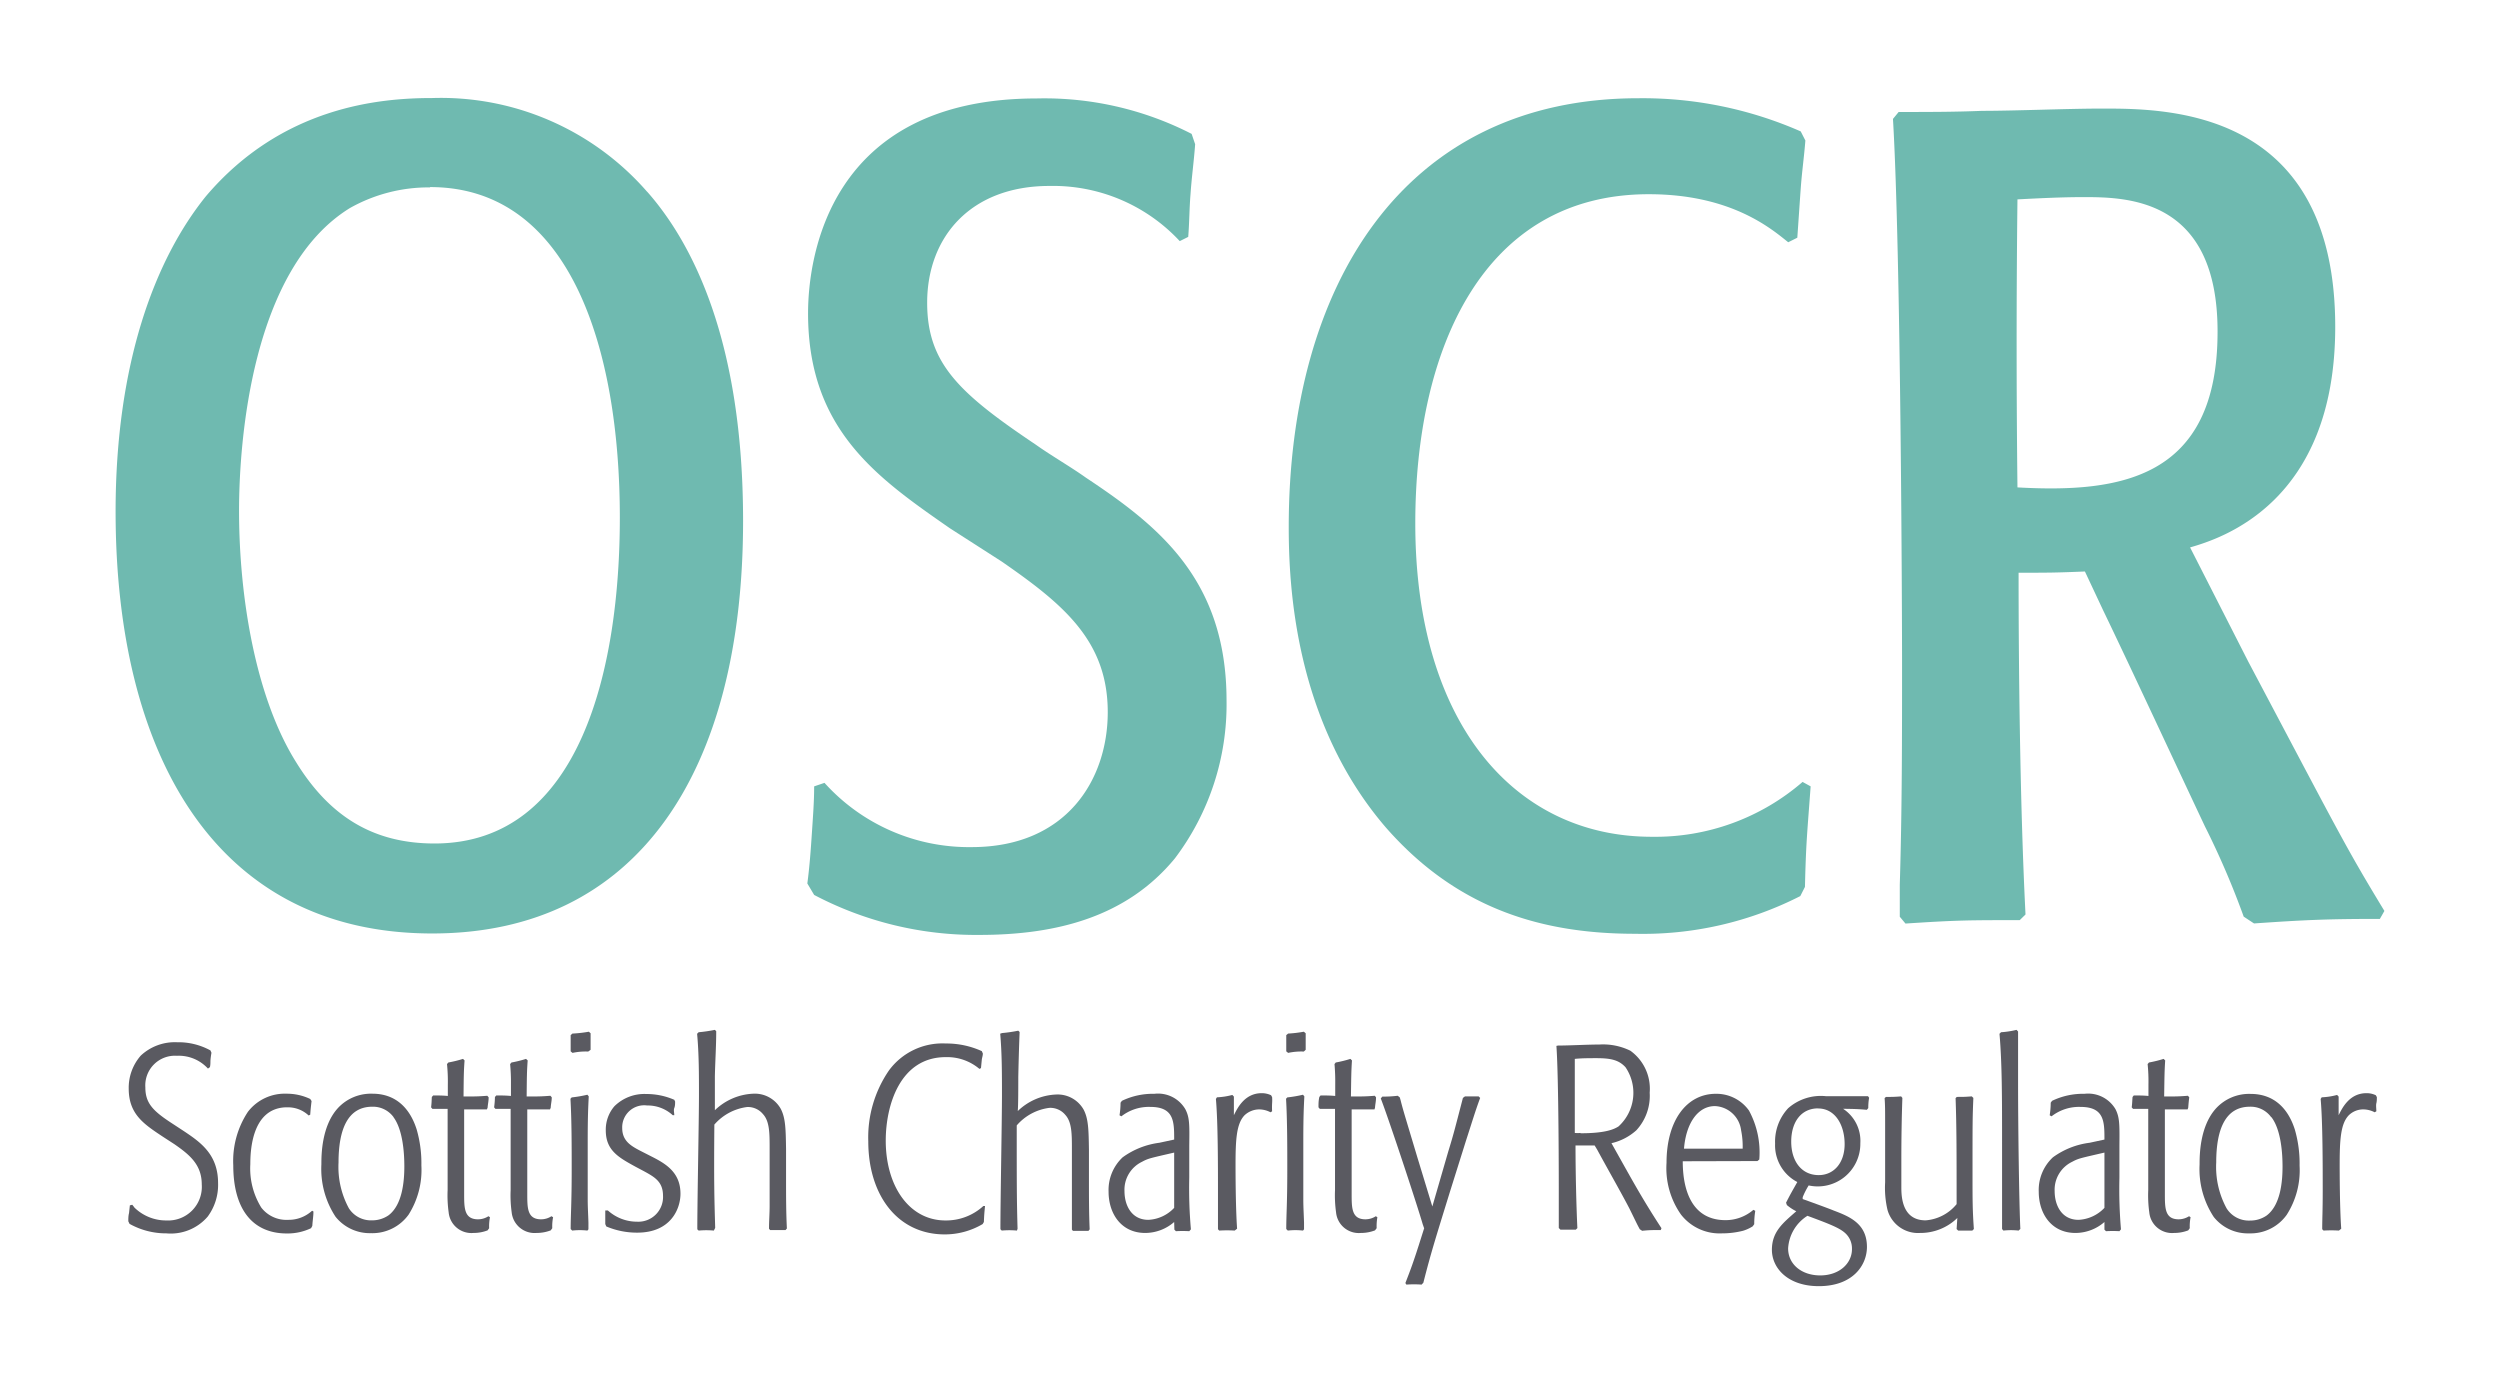 <svg id="Layer_1" data-name="Layer 1" xmlns="http://www.w3.org/2000/svg" viewBox="0 0 242 134"><defs><style>.cls-1{fill:#6fbab0;}.cls-2{fill:#5a5a61;}</style></defs><title>Artboard 12</title><path class="cls-1" d="M41.62,18.14a15.53,15.53,0,0,0-7.75,2C24.36,26,23.14,42.7,23.14,49.45c0,8.19,1.55,18,5.53,24.34,3.21,5.2,7.42,7.86,13.39,7.86C56.33,81.65,60,64.39,60,50.11c0-16.26-4.75-32-18.36-32m21,.44c4.42,5,9.29,14.5,9.29,31.87,0,24.23-10.18,39.94-30.09,39.94-21.24,0-30.65-17.7-30.65-40.83C11.19,35.18,15,25.11,19.93,19c7.42-8.74,16.93-9.51,21.91-9.51a26.47,26.47,0,0,1,20.8,9.07"/><path class="cls-1" d="M114.2,23.34A16.74,16.74,0,0,0,101.58,18C94,18,89.75,22.9,89.75,29.31c0,5.87,3.09,8.75,10.51,13.73,1.55,1.1,3.31,2.1,4.86,3.2,7,4.65,13.61,9.85,13.61,21.58a24.71,24.71,0,0,1-5,15.27c-4.64,5.64-11.39,7.41-18.92,7.41a33.63,33.63,0,0,1-16-3.87l-.66-1.11c.22-1.66.33-3.21.44-4.87s.22-3.09.22-4.53l1-.34A18.83,18.83,0,0,0,94.06,82c9.18,0,13.17-6.53,13.17-13.06,0-6.86-4.21-10.4-10.29-14.6l-5-3.21c-7-4.87-13.72-9.51-13.72-20.8,0-5.2,1.88-20.8,22.13-20.8a31.22,31.22,0,0,1,15,3.43l.34,1c-.12,1.67-.34,3.21-.45,4.87-.11,1.33-.11,2.77-.22,4.1Z"/><path class="cls-1" d="M175.27,76.12c-.33,4.53-.45,5.42-.55,9.73l-.45.89a33.52,33.52,0,0,1-16,3.65c-8.85,0-17.15-2.33-24.12-10.29-8.85-10.29-9.4-23.46-9.4-29.1,0-23.23,11-41.49,33.85-41.49a38.06,38.06,0,0,1,15.71,3.21l.45.88c-.12,1.55-.34,3.1-.45,4.65s-.22,3.21-.33,4.76l-.88.44c-1.66-1.33-5.54-4.65-13.5-4.65C143.51,18.8,137,33.85,137,50.67,137,70,146.61,81,159.89,81a21.79,21.79,0,0,0,14.6-5.31Z"/><path class="cls-1" d="M214.66,32.08c0-12.83-8.63-13-12.95-13-2.1,0-4.31.11-6.42.22q-.16,13.94,0,27.88c9.85.55,19.37-.78,19.37-15.05M183.79,10.84c2.76,0,5.42,0,8.07-.11,3.21,0,8.41-.22,11.62-.22,6.31,0,22.57,0,22.57,21.13,0,17-11,20.47-14.05,21.35l5.64,11.07c9,17,9.41,17.92,13.17,24.12l-.44.77c-5.2,0-7.42.11-12.18.44l-1-.66A79.9,79.9,0,0,0,213.44,80c-2.77-5.87-7.08-15.16-9.85-20.91l-1.77-3.77c-2.88.12-3.54.12-6.42.12,0,8.07.11,22,.67,33.08l-.56.55c-5,0-6,0-11.06.33l-.55-.66v-3.1c.22-7.19.22-14.27.22-21.46,0-4-.11-39.72-.88-52.67Z"/><path class="cls-2" d="M20.13,103.44a3.82,3.82,0,0,0-3-1.24,2.87,2.87,0,0,0-3.06,3.06c0,1.53.73,2.28,2.61,3.5l1.16.76c1.6,1.07,3.27,2.25,3.27,5a5.17,5.17,0,0,1-1,3.24,4.71,4.71,0,0,1-4,1.63,7.26,7.26,0,0,1-3.57-.92l-.12-.25c0-.26,0-.53.07-.79l.08-.75.23-.06a3.42,3.42,0,0,1,.22.28,4.39,4.39,0,0,0,3.09,1.24,3.26,3.26,0,0,0,3.42-3.49c0-1.93-1.21-2.89-2.63-3.88l-1.17-.76c-1.79-1.19-3.27-2.15-3.27-4.63a4.72,4.72,0,0,1,1.17-3.2,4.82,4.82,0,0,1,3.52-1.29,6.44,6.44,0,0,1,3.22.79l.1.23a6.93,6.93,0,0,0-.1.78c0,.2,0,.41-.05.61Z"/><path class="cls-2" d="M30.34,117.27c0,.46-.06.71-.11,1.4l-.12.22a5.31,5.31,0,0,1-2.33.51c-3.35,0-5.2-2.36-5.2-6.61A8.64,8.64,0,0,1,24,107.62a4.5,4.5,0,0,1,3.75-1.75,5.29,5.29,0,0,1,2.28.51l.13.2c-.08.66-.1.89-.13,1.32l-.15.08a2.93,2.93,0,0,0-2.1-.79h-.16c-3.24.15-3.39,4.18-3.39,5.52a7.2,7.2,0,0,0,1.06,4.18,3.07,3.07,0,0,0,2.61,1.19,3.35,3.35,0,0,0,2.31-.88Z"/><path class="cls-2" d="M38.09,108.13a2.47,2.47,0,0,0-2.05-1c-2.33,0-3.27,2.11-3.27,5.4a8.39,8.39,0,0,0,1,4.43A2.54,2.54,0,0,0,36,118.13a2.81,2.81,0,0,0,1.6-.48c1.34-1,1.54-3.26,1.54-4.74,0-1.24-.13-3.54-1.06-4.78m2.25,1.19a11.75,11.75,0,0,1,.46,3.49,8.08,8.08,0,0,1-1.24,4.77,4.32,4.32,0,0,1-3.63,1.79,4.25,4.25,0,0,1-3.44-1.59,8.42,8.42,0,0,1-1.37-5.07c0-.86,0-3.72,1.62-5.47a4.36,4.36,0,0,1,3.32-1.37c2.23,0,3.62,1.37,4.28,3.45"/><path class="cls-2" d="M47.13,107.39l-2.2,0v6.84c0,.46,0,.91,0,1.34,0,1.37,0,2.46,1.35,2.46a1.86,1.86,0,0,0,1-.3l.15.1a4.44,4.44,0,0,0-.08,1.06l-.15.21a3.78,3.78,0,0,1-1.37.25,2.21,2.21,0,0,1-2.4-2,11.83,11.83,0,0,1-.1-2.15V113.8c0-2.38,0-2.79,0-6.46l-1.47,0-.13-.15c.05-.38.05-.61.07-1l.13-.15c.48,0,.94,0,1.42.05v-1.09a16.77,16.77,0,0,0-.08-2l.13-.15a11.73,11.73,0,0,0,1.42-.35l.15.15c-.08,1.09-.08,1.54-.1,3.49,1.12,0,1.42,0,2.3-.07l.13.15c0,.38-.07.61-.1,1Z"/><path class="cls-2" d="M53.24,107.39l-2.2,0v6.84c0,.46,0,.91,0,1.34,0,1.37,0,2.46,1.34,2.46a1.83,1.83,0,0,0,1-.3l.16.1a4.44,4.44,0,0,0-.08,1.06l-.15.21a3.84,3.84,0,0,1-1.37.25,2.23,2.23,0,0,1-2.41-2,11.83,11.83,0,0,1-.1-2.15V113.8c0-2.38,0-2.79,0-6.46l-1.47,0-.13-.15a8.27,8.27,0,0,0,.08-1l.13-.15c.48,0,.93,0,1.42.05v-1.09a19.14,19.14,0,0,0-.08-2l.13-.15a11.15,11.15,0,0,0,1.41-.35l.16.15c-.08,1.09-.08,1.54-.1,3.49,1.11,0,1.41,0,2.3-.07l.13.15c0,.38-.08.61-.1,1Z"/><path class="cls-2" d="M56.94,101.79a6.09,6.09,0,0,0-1.52.13l-.18-.15c0-.79,0-.91,0-1.57l.17-.15A12.4,12.4,0,0,0,57,99.87l.17.15c0,.76,0,1,0,1.6Zm-.08,17.33a6.48,6.48,0,0,0-1.47,0l-.15-.15c0-1.32.1-2.48.1-5.7,0-2.31,0-4.81-.12-6.91l.12-.13a12.62,12.62,0,0,0,1.52-.26l.13.16c-.05,1-.1,2-.1,4.25,0,.18,0,4.08,0,5.73,0,.76.05,1.49.07,2.25V119Z"/><path class="cls-2" d="M58.84,117.17a4.2,4.2,0,0,0,2.84,1.09,2.39,2.39,0,0,0,2.5-2.51c0-1.37-.83-1.82-1.85-2.38l-.81-.43c-1.62-.89-2.88-1.57-2.88-3.52a3.47,3.47,0,0,1,.83-2.33,4.12,4.12,0,0,1,3.09-1.19,6.73,6.73,0,0,1,2.71.56l.08.17c0,.21,0,.43-.08.63s0,.46,0,.69l-.15,0a3.59,3.59,0,0,0-2.48-.94,2.13,2.13,0,0,0-2.41,2.18c0,1.24.83,1.72,1.7,2.18l1,.51c1.34.68,2.94,1.49,2.94,3.67,0,1.47-.94,3.77-4.18,3.77a7.58,7.58,0,0,1-3-.6l-.1-.23c0-.23,0-.46,0-.69s0-.4,0-.63Z"/><path class="cls-2" d="M69.1,119.12a8.08,8.08,0,0,0-1.47,0L67.5,119c0-2.86.16-10.56.16-13,0-2,0-4-.18-5.93l.15-.15a13.87,13.87,0,0,0,1.57-.23l.13.13c0,1.44-.1,2.91-.13,4.36,0,.94,0,2.76,0,3.29a5.69,5.69,0,0,1,3.7-1.6,2.88,2.88,0,0,1,2.68,1.47c.46.89.48,1.93.51,3.88v2.51c0,2.12,0,3.57.08,5.19l-.13.15c-.69,0-.81,0-1.49,0l-.11-.13c0-.73.06-1.47.06-2.21,0-1.46,0-3.11,0-5.54,0-1.49,0-2.64-.64-3.34a1.89,1.89,0,0,0-1.54-.69,5.06,5.06,0,0,0-3.17,1.7c-.05,5.72,0,7.19.08,10Z"/><path class="cls-2" d="M95.35,116.74c-.06.63-.08.81-.11,1.55l-.12.2a7.2,7.2,0,0,1-3.67,1c-4.59,0-7.4-3.83-7.4-9a11.45,11.45,0,0,1,2-6.87,6.42,6.42,0,0,1,5.5-2.61,8.26,8.26,0,0,1,3.49.74l.1.23c0,.2-.07.38-.1.58l-.08.83-.15.08a4.85,4.85,0,0,0-3.26-1.14c-4.44,0-5.81,4.69-5.81,8.08,0,4.43,2.29,7.73,5.78,7.73a5.33,5.33,0,0,0,3.67-1.4Z"/><path class="cls-2" d="M98.44,119.12a8.06,8.06,0,0,0-1.47,0l-.13-.13c0-2.86.15-10.56.15-13,0-2,0-4-.17-5.93L97,100a13.87,13.87,0,0,0,1.57-.23l.13.13c-.06,1.44-.1,2.91-.13,4.36,0,.94,0,2.76-.05,3.29a5.67,5.67,0,0,1,3.7-1.6,2.89,2.89,0,0,1,2.68,1.47c.46.89.48,1.93.51,3.88v2.51c0,2.12,0,3.57.07,5.19l-.12.15c-.69,0-.81,0-1.5,0l-.1-.13c0-.73,0-1.47,0-2.21,0-1.46,0-3.11,0-5.54,0-1.49,0-2.64-.63-3.34a1.89,1.89,0,0,0-1.54-.69,5,5,0,0,0-3.17,1.7c0,5.72,0,7.19.08,10Z"/><path class="cls-2" d="M113.66,111.57c-2.33.54-2.5.56-3.11.89a3,3,0,0,0-1.7,2.84c0,1.39.69,2.78,2.31,2.78a3.66,3.66,0,0,0,2.5-1.16Zm0,6.72a4.28,4.28,0,0,1-2.81,1.06c-2.3,0-3.54-1.85-3.54-4a4.34,4.34,0,0,1,1.36-3.32,7.72,7.72,0,0,1,3.55-1.41l1.44-.31c0-1.72,0-3.16-2.3-3.16a4.31,4.31,0,0,0-2.81.91l-.18-.1a8.14,8.14,0,0,0,.1-1.22l.13-.18a6.92,6.92,0,0,1,3.14-.68,3.06,3.06,0,0,1,3,1.49c.41.79.41,1.45.38,3.52V114a45.18,45.18,0,0,0,.16,5l-.16.18a10.87,10.87,0,0,0-1.29,0l-.15-.15Z"/><path class="cls-2" d="M119.52,119.12a12.52,12.52,0,0,0-1.5,0l-.12-.13c0-1,0-1.82,0-3.67,0-2.46,0-6.67-.2-8.94l.1-.16a6.8,6.8,0,0,0,1.49-.23l.15.16c0,.53,0,1.11,0,1.8.31-.61,1-2.13,2.69-2.13a2.07,2.07,0,0,1,.91.2l.1.18a4,4,0,0,1,0,.6,6.61,6.61,0,0,0,0,.77l-.15.1a2.4,2.4,0,0,0-1.11-.28,2.1,2.1,0,0,0-1.4.56c-.81.83-.88,2.43-.88,4.91,0,.3,0,3.92.15,6.08Z"/><path class="cls-2" d="M126.21,101.79a6.09,6.09,0,0,0-1.52.13l-.18-.15c0-.79,0-.91,0-1.57l.18-.15a12,12,0,0,0,1.52-.18l.18.15c0,.76,0,1,0,1.6Zm-.08,17.33a6.48,6.48,0,0,0-1.47,0l-.15-.15c0-1.32.1-2.48.1-5.7,0-2.31,0-4.81-.12-6.91l.12-.13a12.62,12.62,0,0,0,1.52-.26l.13.16c-.05,1-.1,2-.1,4.25,0,.18,0,4.08,0,5.73,0,.76.05,1.49.07,2.25V119Z"/><path class="cls-2" d="M133.05,107.39l-2.21,0v6.84c0,.46,0,.91,0,1.34,0,1.37,0,2.46,1.34,2.46a1.86,1.86,0,0,0,1-.3l.15.1a5.06,5.06,0,0,0-.07,1.06l-.16.21a3.77,3.77,0,0,1-1.36.25,2.21,2.21,0,0,1-2.41-2,11.83,11.83,0,0,1-.1-2.15V113.8c0-2.38,0-2.79,0-6.46l-1.47,0-.13-.15c0-.38,0-.61.08-1l.12-.15c.49,0,.94,0,1.42.05v-1.09a19.85,19.85,0,0,0-.07-2l.12-.15a11.29,11.29,0,0,0,1.42-.35l.15.15c-.07,1.09-.07,1.54-.1,3.49,1.12,0,1.42,0,2.31-.07l.12.15c0,.38-.07.61-.1,1Z"/><path class="cls-2" d="M137.86,118.89c-.05-.1-.08-.23-.13-.35-.58-2-3.26-10.11-4.07-12.21l.15-.18a11.36,11.36,0,0,0,1.49-.08l.2.16.08.28c.23.93.43,1.54,1.62,5.52l1.45,4.76,1.54-5.32c.53-1.72.61-2.08,1.42-5.19l.2-.15c.58,0,.74,0,1.32,0l.15.15c-.46,1.24-.68,2-1.37,4.13l-1.57,5c-1.36,4.41-1.8,5.77-2.56,8.76l-.17.18a10.19,10.19,0,0,0-1.47,0l-.1-.15c.48-1.24.78-2,1.54-4.43Z"/><path class="cls-2" d="M153,109.7c2.48,0,3.27-.41,3.67-.66a4.4,4.4,0,0,0,.68-5.73c-.66-.73-1.49-.88-2.83-.88-.66,0-1.42,0-2.08.07,0,2.16,0,3.55,0,7.17a3.63,3.63,0,0,0,.56,0m-2.18-8.46c1.09,0,2.86-.1,4-.1a6,6,0,0,1,3,.6,4.53,4.53,0,0,1,1.87,4.06,4.92,4.92,0,0,1-1.29,3.64,5.38,5.38,0,0,1-2.41,1.25l1.4,2.5c1,1.78,1.95,3.45,3.44,5.73l-.07.18c-.89,0-1.09,0-1.8.07l-.23-.15c-.28-.51-.33-.64-1-2-.83-1.6-2.25-4.08-3.11-5.68l-.26-.43c-.7,0-1,0-1.85,0,0,2.61.08,5.93.18,8l-.15.15c-.71,0-.83,0-1.49,0l-.16-.16c0-1.92,0-2.25,0-4,0-.1,0-10.44-.23-13.63Z"/><path class="cls-2" d="M168.69,111.19a7.9,7.9,0,0,0-.15-1.77,2.67,2.67,0,0,0-2.53-2.35c-1.62,0-2.79,1.59-3,4.12Zm-5.8,1.22c0,3.11,1.07,5.7,4.13,5.7a4.12,4.12,0,0,0,2.71-1l.18.1a7.86,7.86,0,0,0-.1,1.29l-.15.21a3.84,3.84,0,0,1-.94.43,8.29,8.29,0,0,1-2.05.25,4.73,4.73,0,0,1-3.95-1.82,7.8,7.8,0,0,1-1.4-5c0-4.18,2-6.69,4.77-6.69a3.87,3.87,0,0,1,3.21,1.62,8.5,8.5,0,0,1,1,4.74l-.18.15Z"/><path class="cls-2" d="M176,107.29c-1.65,0-2.61,1.32-2.61,3.22s1,3.24,2.66,3.24c1.45,0,2.51-1.16,2.51-3s-.91-3.45-2.56-3.45m-2.91,13.55c0,1.52,1.29,2.61,3.11,2.61s3.07-1.14,3.07-2.55a2,2,0,0,0-.66-1.55c-.56-.51-1.55-.89-3.65-1.67a4,4,0,0,0-1.87,3.16m7.62-13.42c-.94-.08-1.14-.08-2.3-.1a3.71,3.71,0,0,1,1.67,3.34,4.12,4.12,0,0,1-5,4.08,7.22,7.22,0,0,0-.58,1.14l0,.18c.43.15,2.53.91,3,1.11,1.54.58,3.22,1.27,3.22,3.52,0,1.78-1.37,3.8-4.66,3.8-3,0-4.54-1.75-4.54-3.52s1.09-2.61,2.36-3.73a4.48,4.48,0,0,1-.91-.6l-.08-.23c.48-.94.53-1,1.09-2a4,4,0,0,1-2.15-3.72,4.74,4.74,0,0,1,1.26-3.42,4.79,4.79,0,0,1,3.65-1.17l2.08,0,2,0,.11.15a5.48,5.48,0,0,0-.08,1Z"/><path class="cls-2" d="M189.47,117.9a5.11,5.11,0,0,1-3.6,1.45,3.07,3.07,0,0,1-3.16-2.23,9.38,9.38,0,0,1-.23-2.66v-2.18c0-.68,0-2.25,0-3.44,0-1.35,0-1.9-.05-2.54l.13-.12a14,14,0,0,0,1.47-.05l.12.15c-.07,2-.1,4-.1,6.08,0,.35,0,2.13,0,2.51,0,.83,0,3.26,2.35,3.26a4.28,4.28,0,0,0,3-1.57c0-4.76,0-7.55-.1-10.26l.12-.12c.64,0,.76,0,1.45-.05l.15.15c-.08,2-.08,2.15-.08,7.52,0,2.36,0,3.32.13,5.17l-.15.15c-.61,0-.76,0-1.37,0l-.15-.15Z"/><path class="cls-2" d="M195.4,119.12a6.64,6.64,0,0,0-1.47,0l-.13-.15v-8.23c0-4.41,0-7.86-.25-10.67l.15-.15a8.46,8.46,0,0,0,1.5-.23l.15.16c0,1.52,0,3.34,0,5.11,0,4,.1,11.55.22,14Z"/><path class="cls-2" d="M203.71,111.57c-2.33.54-2.51.56-3.12.89a3,3,0,0,0-1.7,2.84c0,1.39.69,2.78,2.31,2.78a3.69,3.69,0,0,0,2.51-1.16Zm0,6.72a4.28,4.28,0,0,1-2.81,1.06c-2.31,0-3.55-1.85-3.55-4a4.32,4.32,0,0,1,1.37-3.32,7.64,7.64,0,0,1,3.55-1.41l1.44-.31c0-1.72,0-3.16-2.31-3.16a4.31,4.31,0,0,0-2.81.91l-.18-.1a8.14,8.14,0,0,0,.1-1.22l.13-.18a6.92,6.92,0,0,1,3.14-.68,3.07,3.07,0,0,1,3,1.49c.4.79.4,1.45.38,3.52V114a45.9,45.9,0,0,0,.15,5l-.15.18a11.13,11.13,0,0,0-1.3,0l-.15-.15Z"/><path class="cls-2" d="M211.76,107.39l-2.2,0v6.84c0,.46,0,.91,0,1.34,0,1.37,0,2.46,1.34,2.46a1.89,1.89,0,0,0,1-.3l.15.1a4.44,4.44,0,0,0-.08,1.06l-.15.21a3.78,3.78,0,0,1-1.37.25,2.21,2.21,0,0,1-2.4-2,11.83,11.83,0,0,1-.1-2.15V113.8c0-2.38,0-2.79,0-6.46l-1.47,0-.13-.15c.05-.38.05-.61.08-1l.12-.15c.48,0,.94,0,1.42.05v-1.09a16.77,16.77,0,0,0-.08-2l.13-.15a11.73,11.73,0,0,0,1.42-.35l.15.15c-.07,1.09-.07,1.54-.1,3.49,1.12,0,1.42,0,2.3-.07l.13.15c-.05.38-.07.61-.1,1Z"/><path class="cls-2" d="M219.84,108.13a2.45,2.45,0,0,0-2.05-1c-2.33,0-3.26,2.11-3.26,5.4a8.39,8.39,0,0,0,1,4.43,2.54,2.54,0,0,0,2.28,1.19,2.78,2.78,0,0,0,1.59-.48c1.35-1,1.55-3.26,1.55-4.74,0-1.24-.13-3.54-1.07-4.78m2.26,1.19a11.75,11.75,0,0,1,.46,3.49,8,8,0,0,1-1.25,4.77,4.29,4.29,0,0,1-3.62,1.79,4.21,4.21,0,0,1-3.44-1.59,8.42,8.42,0,0,1-1.37-5.07c0-.86,0-3.72,1.62-5.47a4.35,4.35,0,0,1,3.32-1.37c2.23,0,3.62,1.37,4.28,3.45"/><path class="cls-2" d="M226.41,119.12a12.35,12.35,0,0,0-1.49,0l-.13-.13c0-1,.05-1.82.05-3.67,0-2.46,0-6.67-.2-8.94l.1-.16a6.8,6.8,0,0,0,1.49-.23l.15.16c0,.53,0,1.11,0,1.8.31-.61,1-2.13,2.69-2.13a2,2,0,0,1,.91.2l.1.18c0,.2,0,.4-.05.6s0,.51,0,.77l-.16.1a2.4,2.4,0,0,0-1.11-.28,2,2,0,0,0-1.39.56c-.81.83-.89,2.43-.89,4.91,0,.3,0,3.92.15,6.08Z"/></svg>